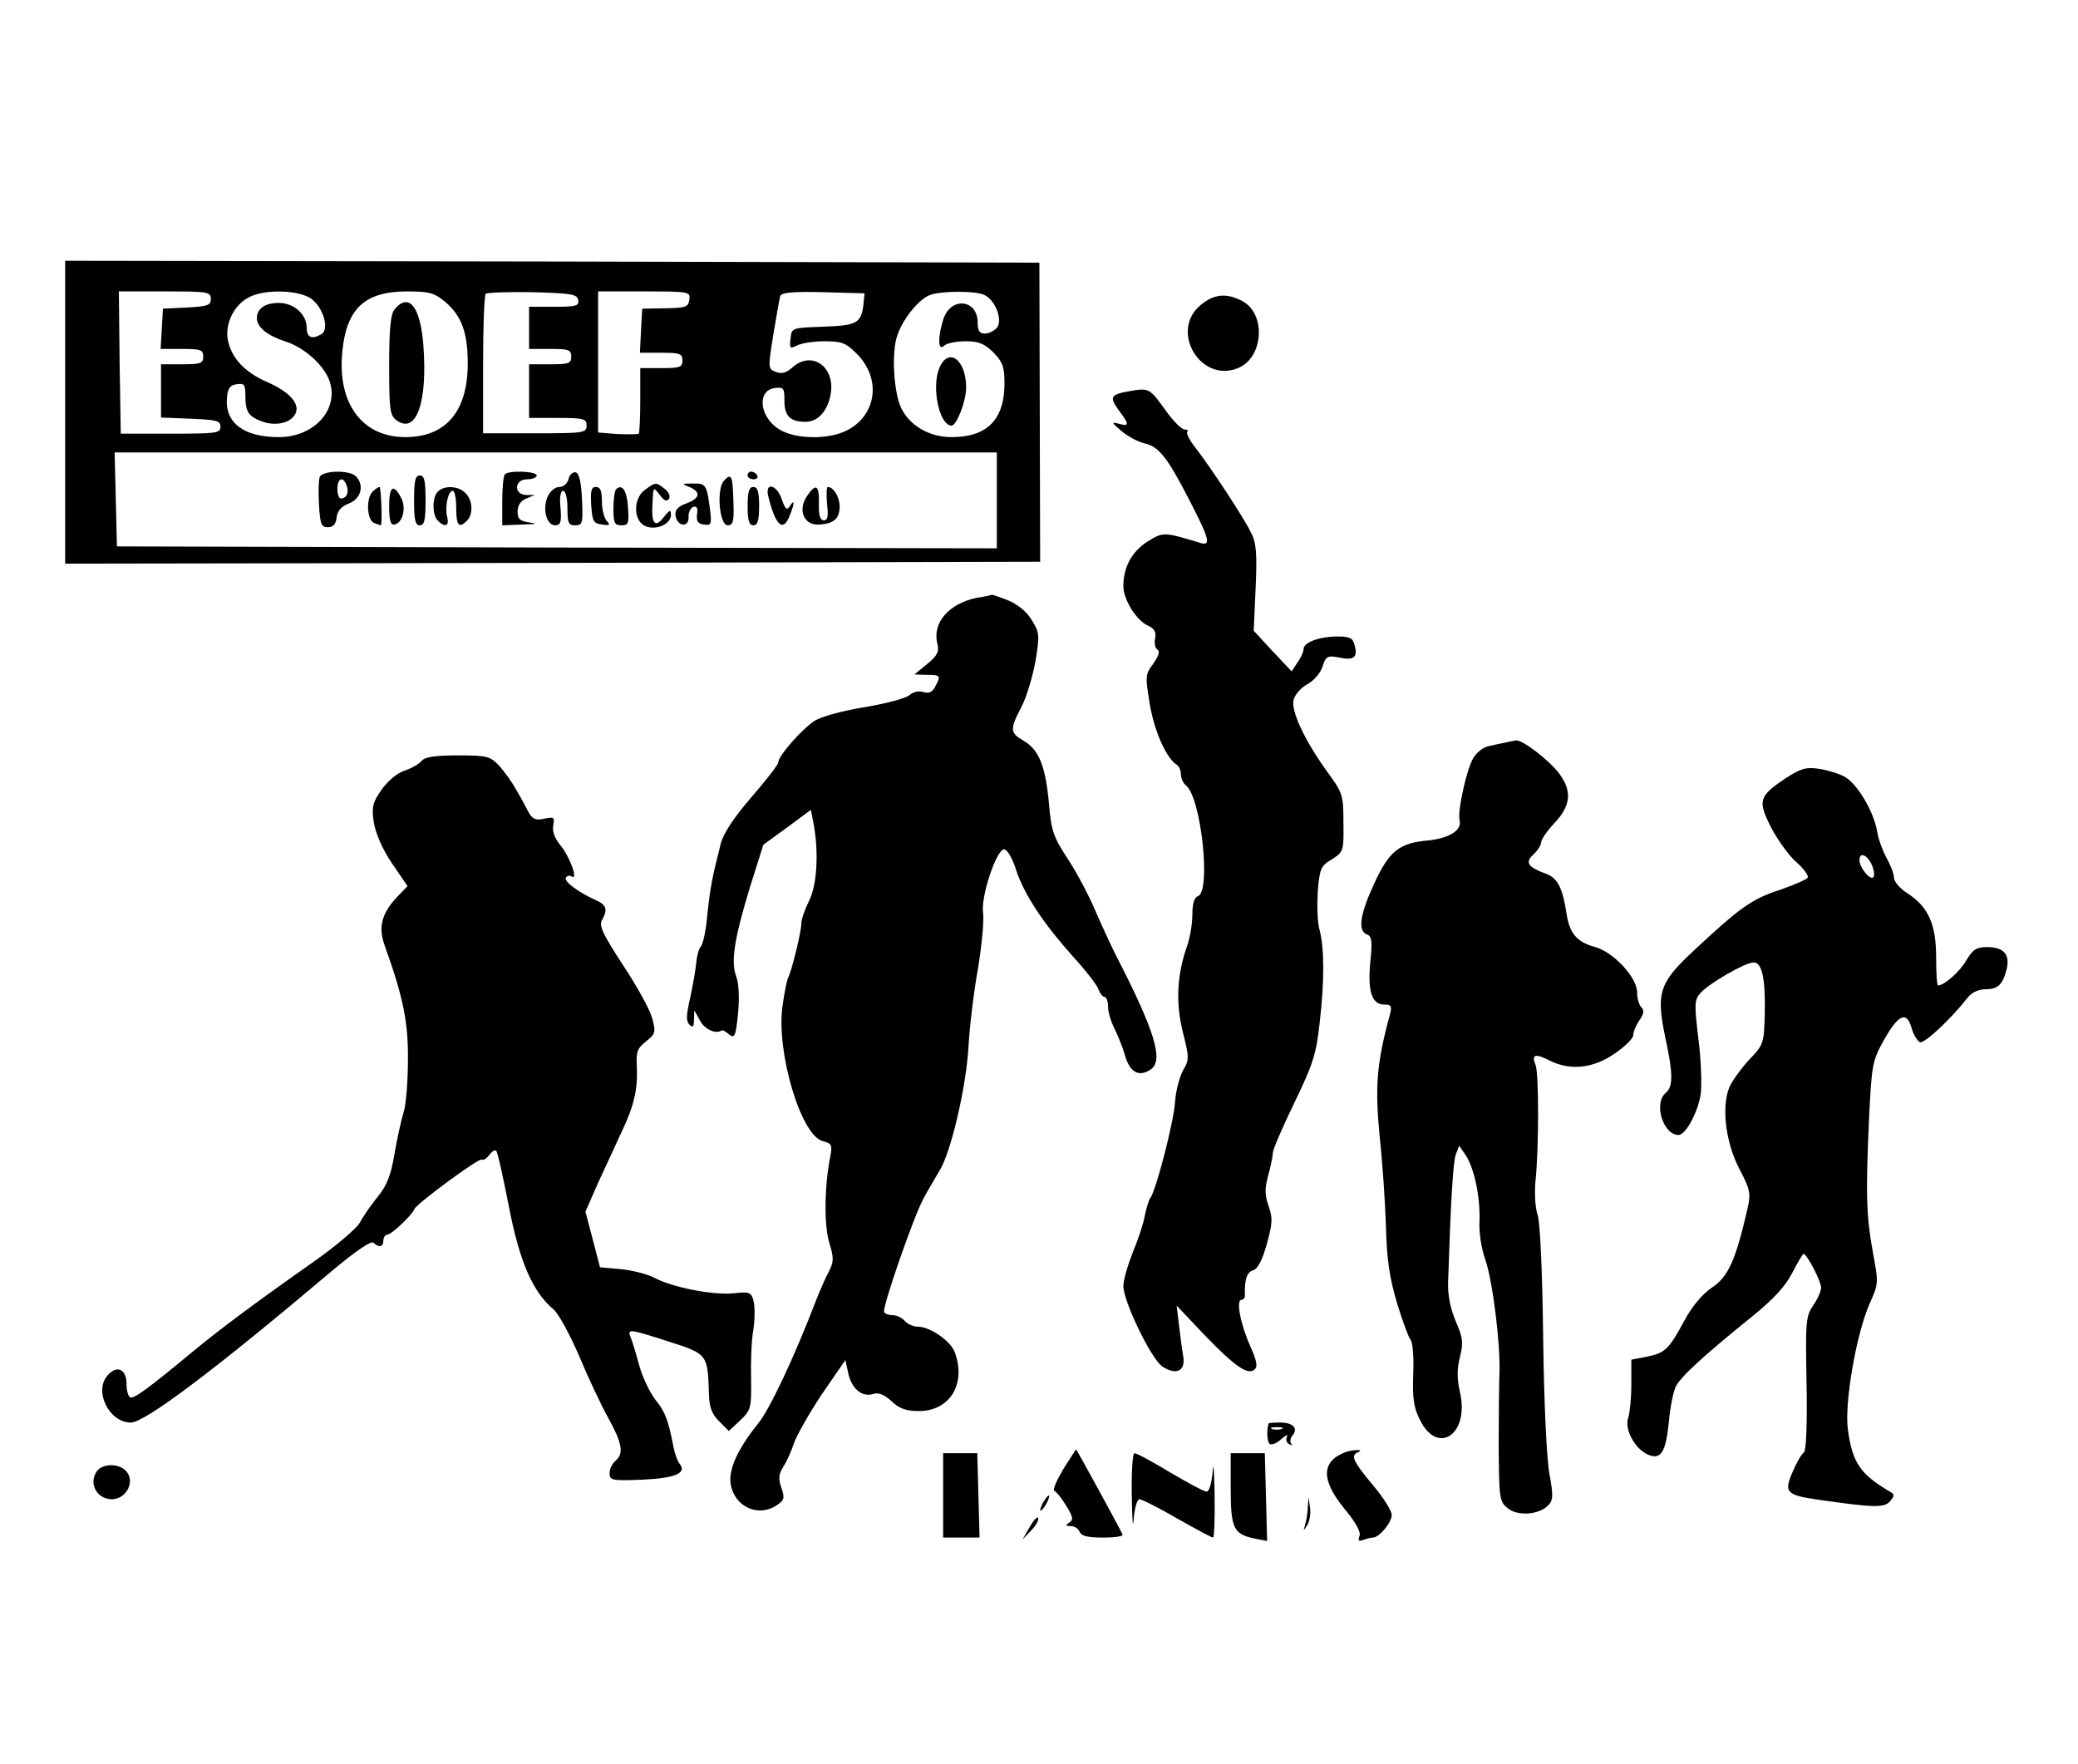 <svg version="1.0" xmlns="http://www.w3.org/2000/svg" viewBox="0 0 542 460" fill="currentColor"><path d="M17 107.5V147l127.2-.2 127.1-.3-.1-39-.1-39-127.1-.3L17 68v39.5zM55 78c0 1.6-.8 1.9-6.2 2.2l-6.3.3-.3 5.2-.3 5.3h5.5c4.9 0 5.6.2 5.6 2s-.7 2-5.5 2H42v13.9l7.8.3c6.7.3 7.7.5 7.7 2.1 0 1.7-1.1 1.8-13 1.8h-13l-.3-18.5L31 76h12c11.2 0 12 .1 12 2zm26.3 0c3.1 2.4 4.6 7.8 2.6 9.1-2.5 1.5-3.9 1-3.9-1.6 0-3.5-3.3-6.5-7.3-6.5-3.6 0-5.7 1.5-5.7 4 0 2.3 2.7 4.5 7.3 6 5.1 1.6 10.3 6.3 11.7 10.5 2.4 7.4-4.1 14.5-13.3 14.5-9.2 0-14.1-3.8-13.5-10.3.2-2.4.8-3.3 2.6-3.5 1.9-.3 2.2.1 2.2 3 0 4.2.8 5.4 4.3 6.7 3.5 1.3 7.4.5 8.7-1.9 1.4-2.6-1.4-5.8-7.4-8.4-5.9-2.6-9.3-6.3-10.2-11.1-.7-4.1 1.6-8.9 5.4-10.9 4.1-2.3 13.4-2 16.5.4zm34.8.7c4.3 3.7 5.9 8 5.9 16.1 0 12.5-5.7 19.2-16.3 19.2-11.3 0-17.8-8.9-16.4-22.4C90.4 80.4 95.2 76 106.2 76c5.8 0 7.1.4 9.9 2.7zm34.7-.5c.3 1.6-.5 1.8-6.2 1.8H138v11h5.5c4.8 0 5.5.2 5.5 2s-.7 2-5.5 2H138v14h7.5c6.8 0 7.5.2 7.5 2 0 1.9-.7 2-13.5 2H126V95.2c0-9.8.3-18.2.7-18.6.4-.3 5.9-.5 12.2-.4 10.1.3 11.6.5 11.9 2zm29 0c-.3 1.9-1 2.1-6.3 2.2l-6 .1-.3 5.7-.3 5.8h5.6c4.8 0 5.5.2 5.5 2s-.7 2-5.5 2H167v8.3c0 4.6-.2 8.6-.4 8.8-.2.2-2.7.2-5.5.1l-5.1-.4V76h12.1c11.8 0 12 .1 11.7 2.2zm45.4 1.3c-.6 4.8-1.7 5.4-10.5 5.7-8.2.3-8.2.3-8.5 3.1-.3 2.6-.2 2.7 1.7 1.8 1.1-.6 4.3-1.1 7.1-1.1 4.6 0 5.6.4 8.5 3.3 6.4 6.4 5.2 15.9-2.5 19.9-4.8 2.5-13.5 2.4-17.7-.2-5.2-3.1-6-10.2-1.2-10.8 2.3-.3 2.5 0 2.5 3.3 0 4 1.5 5.5 5.5 5.5 3.3 0 5.8-2.8 6.6-7.4 1.1-7.1-5.1-11.3-10.1-6.7-1.5 1.3-2.7 1.7-4.2 1.1-2.1-.8-2.1-1-.7-9.7.8-4.8 1.6-9.4 1.8-10.1.4-.9 3.1-1.2 11.2-1l10.8.3-.3 3zm31.7-2.5c2.8 1.4 4.7 6.6 3.1 8.5-.7.8-2.1 1.5-3.1 1.5-1.4 0-1.9-.7-1.9-2.9 0-6-6.9-6.8-8.9-1-1.5 4.5-1.5 8.7.1 7.1.7-.7 3.2-1.2 5.6-1.2 3.5 0 4.9.6 7.3 2.9 2.4 2.5 2.9 3.7 2.9 8.1 0 9.4-4.5 14-13.8 14-5.8 0-10.9-3-13.1-7.5-2-4-2.6-14.5-1.1-18.9 1.4-4.3 5.5-9.4 8.4-10.6 2.9-1.2 12.4-1.2 14.5 0zm3.1 53.5V143l-114.7-.2-114.8-.3-.3-12.3-.3-12.2H260v12.5z"/><path d="M102.9 80.7c-1 1.2-1.4 5-1.4 14.5 0 11.7.2 13.1 1.9 14.4 5.2 3.8 8.2-4.7 7-19.9-.8-9.8-3.8-13.5-7.5-9zM245 96c-2.1 5 0 15 3.2 15 1.3 0 3.8-6.4 3.8-9.9 0-7.4-4.7-10.7-7-5.1zM83.4 124.4c-.3.7-.4 4-.2 7.2.3 5.1.6 5.9 2.3 5.9 1.4 0 2.1-.8 2.3-2.5.2-1.8 1.2-2.9 3.2-3.7 3.2-1.2 4.1-4.8 1.8-7.1-1.7-1.7-8.7-1.5-9.4.2zm7 2.2c.7 1.8 0 3.4-1.5 3.4-.5 0-.9-1.1-.9-2.5 0-2.8 1.5-3.4 2.4-.9zM131.7 123.7c-.4.3-.7 3.5-.7 7v6.3l5.3-.2c3.5-.1 4.2-.2 2-.5-2.7-.4-3.3-.9-3.3-2.9 0-1.6.8-2.8 2.3-3.4l2.2-.9h-2.2c-3.4-.1-3.2-4.1.2-4.1 1.4 0 2.5-.5 2.5-1 0-1.1-7.3-1.4-8.3-.3zM148.3 124.9c-.3 1.2-1.3 2.1-2.4 2.1-1.1 0-2.4 1.1-3 2.4-1.5 3.2-.4 7.6 1.9 7.6 1.4 0 1.7-.8 1.4-4.5-.3-2.8 0-4.5.7-4.5.6 0 1.1 1.9 1.1 4.5 0 3.9.3 4.5 2 4.5 1.9 0 2.1-.5 1.8-6.7-.2-4.4-.7-6.8-1.6-7.1-.7-.2-1.6.5-1.9 1.7zM195 124c0 .5.7 1 1.6 1 .8 0 1.2-.5.9-1-.3-.6-1-1-1.6-1-.5 0-.9.4-.9 1zM108 130.5c0 5.1.3 6.5 1.5 6.5s1.5-1.4 1.5-6.5-.3-6.5-1.5-6.5-1.5 1.4-1.5 6.5zM188.9 125.3c-2.1 2-1.3 11.7.9 11.7 1.4 0 1.7-1 1.5-6.1-.2-6.9-.5-7.6-2.4-5.6zM168.3 127.7c-3.1 2.1-3.2 7.8-.2 9.4 2.7 1.4 6.9-.3 6.9-2.8 0-1.5-.3-1.4-1.9.6-2.3 3-3.3 1.6-2.9-3.9.2-4.1.2-4.1 1.9-1.9 1.1 1.5 1.8 1.8 2.4 1 .4-.7-.1-1.8-1.1-2.6-2.3-1.8-2.4-1.8-5.1.2zM179.8 127c3.1 1.3 2.8 3-.8 4.3-2.2.8-3 1.7-2.8 3.2.4 2.8 3.5 3.2 3.4.4-.1-1.2.5-2.4 1.2-2.7.9-.3 1.3.3 1 1.9-.2 1.8.2 2.5 1.8 2.7 1.8.3 2-.1 1.7-3-.9-7.4-1.1-7.8-4.6-7.7-2.9 0-3 .1-.9.9zM97.2 128.2c-1.8 1.8-1.5 7.5.4 8.2.9.3 1.6.6 1.7.6.5 0 .1-10-.3-10-.3 0-1.1.5-1.8 1.2zM101.5 132c0 3.8.4 5 1.4 4.8 2.1-.4 3.1-4.2 1.8-6.8-2-4-3.2-3.3-3.2 2zM114.2 128.2c-1.5 1.5-1.5 6.1 0 7.6 1.9 1.9 3.1 1.4 2.4-1.1-.6-2.7.3-6.7 1.5-6.7.5 0 .9 2 .9 4.5 0 4.6.7 5.4 2.8 3.3 1.7-1.7 1.5-5.4-.4-7.2-1.8-1.9-5.5-2.1-7.2-.4zM154.2 131.7c.3 4.3.6 4.8 2.8 5.1 2 .3 2.3.1 1.3-.9-.7-.7-1.3-3-1.3-5.1 0-2.8-.4-3.8-1.6-3.8-1.2 0-1.4 1-1.2 4.7zM160.7 127.6c-.4.4-.7 2.7-.7 5.1 0 3.7.3 4.3 2.1 4.3s2-.5 1.7-4.7c-.3-4.4-1.5-6.2-3.1-4.7zM195 132c0 3.8.4 5 1.5 5s1.5-1.2 1.5-5-.4-5-1.5-5-1.5 1.2-1.5 5zM200.4 129.5c1.9 7.7 3.9 9.4 5.6 4.9 1.3-3.2 1.3-4.4 0-2.4-.7 1.2-1.2.8-2.1-1.8-1.3-3.9-4.5-4.6-3.5-.7zM210.4 129.5c-2.4 3.7-.6 7.6 3.3 7.3 3.8-.2 5.3-1.6 5.3-4.7 0-2.5-1.6-5.1-3.1-5.1-.3 0-.4 1.9-.2 4.3.4 3.3.2 4.4-.8 4.4s-1.4-1.3-1.3-4.4c.1-4.9-.8-5.4-3.2-1.8zM313.1 79.6c-8.1 6.8.1 20.4 9.8 16.4 6.7-2.7 7.4-14.2 1.1-17.5-4.2-2.2-7.4-1.8-10.9 1.1zM294.7 102c-5.1.9-5.4 1.5-2.9 5 2.8 3.7 2.8 4.3 0 3.5-2-.5-1.9-.3.7 1.9 1.6 1.4 4.3 2.8 5.9 3.2 3.8.8 6 3.5 11.8 14.8 5.4 10.4 5.8 12.2 2.6 11.1-9.3-2.8-9.4-2.8-13.6-.2-4 2.6-6.2 6.6-6.2 11.6 0 3.4 3.4 8.9 6.3 10.2 1.8.8 2.3 1.7 2 3.4-.3 1.2 0 2.6.6 2.9.7.5.3 1.7-1.1 3.7-2.1 2.8-2.1 3.2-.9 10.6 1.2 7 4.3 14.1 7.1 15.8.5.3 1 1.4 1 2.4s.6 2.4 1.4 3c3.9 3.3 6.5 27.4 3.1 28.8-1 .3-1.5 2-1.5 4.8 0 2.3-.6 6.1-1.4 8.3-2.6 7.4-3 14.6-1.1 22.3 1.7 6.7 1.7 7.3.1 10-.9 1.6-1.9 5.3-2.1 8.1-.3 5.3-5 23.4-6.5 25.3-.4.5-1 2.6-1.4 4.5-.3 1.9-1.7 6.2-3.1 9.5-1.3 3.3-2.5 7.3-2.5 8.9 0 4 7.3 19.1 10.2 21 3.7 2.4 6.1 1.1 5.4-2.8-.3-1.7-.8-5.4-1.1-8.1l-.6-5 7.3 7.7c8 8.3 11.4 10.6 13.1 8.9.8-.8.4-2.4-1.1-5.8-2.6-5.7-3.9-12.3-2.4-12.3.5 0 1-.6.9-1.3-.1-4 .5-5.9 2.1-6.4 1.2-.3 2.4-2.5 3.6-6.8 1.5-5.4 1.6-6.8.5-9.9-1-2.9-1.1-4.5-.1-8.1.7-2.5 1.2-5.2 1.2-5.9 0-.8 2.5-6.6 5.6-13 4.9-10.1 5.7-12.7 6.6-20.8 1.3-11.1 1.2-19.6 0-24.2-.6-1.9-.7-6.4-.5-10 .5-6.1.8-6.8 3.7-8.5 3-1.9 3.1-2.1 3-9.5 0-7.3-.2-7.8-4.2-13.3-6-8.3-9.5-15.9-8.8-18.8.4-1.4 1.9-3.1 3.5-4 1.6-.8 3.4-2.8 4-4.5.9-2.9 1.3-3.1 4.5-2.5 3.8.8 4.8-.1 3.9-3.3-.4-1.8-1.3-2.2-4.4-2.2-4.7 0-8.9 1.5-8.9 3.3 0 .7-.7 2.3-1.6 3.5l-1.5 2.3-5-5.3-4.9-5.3.5-11.1c.4-9 .2-11.8-1.2-14.5-1.9-3.9-10.3-16.7-14.4-22-1.6-2-2.6-3.9-2.2-4.3.3-.3 0-.6-.8-.6-.8-.1-3-2.3-4.9-5-4.1-5.7-4.3-5.9-9.3-5z"/><path d="M254.8 155.9c-7.3 1.5-11.7 6.5-10.3 12 .5 2 0 3.1-2.7 5.3l-3.3 2.7 3.3.1c3.5 0 3.7.2 2.1 3.1-.7 1.4-1.6 1.8-3 1.4-1.2-.4-2.7-.1-3.7.8-.9.8-6.1 2.2-11.5 3.1-5.7.9-11.2 2.4-13.1 3.5-3.3 2.1-9.6 9.2-9.6 10.9 0 .6-3.1 4.6-7 9.1-4.5 5.2-7.3 9.4-8 12.1-2.3 9-2.8 11.8-3.5 18.5-.3 3.8-1.1 7.5-1.6 8.2-.6.6-1.2 2.7-1.3 4.5-.2 1.8-.9 5.9-1.6 9.1-1 4.4-1.1 6-.2 6.9.9.9 1.2.6 1.2-1.2l.1-2.5 1.5 2.7c1.2 2.3 4.2 3.6 5.7 2.5.2-.1 1.1.4 1.9 1.1 1.4 1.1 1.7.5 2.3-5.5.4-4.2.2-7.9-.5-9.7-1.4-3.9-.5-9.7 3.6-23.2l3.5-11.1 6.2-4.5 6.2-4.6.7 3.6c1.4 7.5.9 16.1-1.2 20.2-1.1 2.2-2 4.8-2 5.9 0 2.2-2.6 12.6-3.4 14-.3.5-1 3.8-1.5 7.4-1.7 12 4.8 33.9 10.5 35.3 2.3.6 2.5 1 2 3.8-1.6 7.8-1.7 18.2-.3 22.7 1.2 4 1.2 4.9-.1 7.5-.9 1.6-2.3 4.9-3.3 7.4-5.7 14.9-12.2 28.7-15.2 32.3-5.3 6.6-7.8 12-7.1 15.9 1.1 5.9 7.3 8.6 12.1 5.3 1.9-1.3 2-1.9 1.1-4.5-.8-2.3-.7-3.5.4-5.3.8-1.2 2.1-3.9 2.8-6.1.7-2.1 4-7.9 7.3-12.9l6.2-9 .8 3.7c1 4 3.7 6.1 6.6 5.1 1.3-.4 2.9.3 4.7 2 2 1.9 3.8 2.5 7.1 2.5 8.1 0 12.4-7.2 9.3-15.4-1.1-2.9-6.4-6.6-9.6-6.6-1.2 0-2.7-.7-3.4-1.5-.7-.8-2.1-1.5-3.1-1.5s-2-.3-2.3-.8c-.6-1 7.6-24.7 10.3-29.7 1.2-2.2 3.1-5.4 4.1-7.1 3-4.7 7-21.8 7.6-32.4.3-5.2 1.4-14.5 2.5-20.5 1-6.1 1.6-12.6 1.3-14.5-.6-4.2 3.5-16.5 5.5-16.5.8 0 2.2 2.4 3.1 5.3 2.1 6.5 7.2 14.1 14.9 22.7 3.3 3.6 6.3 7.5 6.6 8.5.4 1.1 1.1 2 1.6 2s.9 1.1.9 2.5c0 1.5.8 4 1.7 5.8.9 1.8 2.2 5 2.8 7.2 1.3 4.3 3.7 5.5 6.8 3.3 3.2-2.4.7-10.3-8.8-28.8-1.3-2.5-3.8-7.9-5.6-12-1.7-4.1-5-10.4-7.4-14-3.8-5.8-4.3-7.4-4.9-14.4-.9-9.8-2.6-14.1-6.6-16.4-3.6-2.1-3.7-2.9-.5-9 1.3-2.6 2.9-7.9 3.6-11.9 1.1-6.7 1-7.4-1-10.6-1.3-2.2-3.7-4.1-6.1-5.1-2.2-.9-4.1-1.5-4.3-1.5-.1.1-1.8.5-3.9.8zM392.5 193.7c-1.1.2-3 .6-4.2.9-1.3.2-3 1.5-3.9 2.9-1.8 2.7-4.3 14-3.7 16.5.7 2.5-2.8 4.7-8.4 5.2-7.4.7-10 2.8-13.9 11.3-3.7 8-4.3 12.2-1.9 13.2 1.3.4 1.5 1.7.9 7.3-.7 7.5.4 11 3.7 11 1.8 0 2 .4 1.4 2.7-3.5 12.9-3.9 18.8-2.6 32.2.7 6.4 1.4 16.8 1.6 23.1.2 8.7 1 13.5 2.9 19.9 1.4 4.6 3 8.9 3.5 9.5.6.7.9 4.7.7 9-.2 6.4.1 8.6 1.8 12 4.7 9.3 12.9 3.6 10.4-7.3-.8-3.6-.8-6.1 0-9.2.9-3.7.8-5-1.1-9.3-1.4-3.3-2.1-6.9-2-10.1.7-21.5 1.3-31.3 2-33.4l.9-2.3 1.7 2.5c2.3 3.5 3.8 11 3.6 17.1-.2 2.9.5 7.3 1.5 10.1 1.9 5.3 4 22.2 3.7 29.5-.1 2.5-.2 11-.2 19 .1 13.8.2 14.6 2.3 16.3 2.6 2.2 8.2 1.8 10.6-.7 1.3-1.3 1.4-2.5.3-8.4-.7-4-1.4-18.8-1.6-35.3-.2-17.3-.8-29.8-1.4-31.9-.7-1.9-.9-6-.6-9 .9-8.6.9-28.3 0-30.3-1.1-2.7-.1-3 3.5-1.2 5.4 2.8 11.5 2.2 17.1-1.7 2.7-1.8 4.9-4 4.9-4.8 0-.9.7-2.6 1.6-3.9 1.2-1.7 1.3-2.6.5-3.4-.6-.6-1.1-2.4-1.1-3.9 0-3.9-6.2-10.5-10.9-11.8-4.8-1.3-6.7-3.5-7.5-8.7-1-6.6-2.3-9.3-5.3-10.4-4.9-1.8-5.6-3-3.3-5.1 1.1-1 2-2.5 2-3.2 0-.7 1.6-3 3.5-5 4.3-4.6 4.6-8.4 1-13.1-2.7-3.4-9.4-8.6-11.1-8.4-.5.1-1.8.3-2.9.6z"/><path d="M110 198.4c-.6.8-2.7 2-4.5 2.6-1.9.6-4.4 2.7-6 5-2.3 3.3-2.6 4.4-2 8.5.5 2.9 2.2 6.9 4.7 10.6l4.1 6-2.6 2.7c-4.1 4.3-5.1 7.9-3.4 12.7 4.9 13.6 6.2 20.1 6.1 30 0 5.5-.5 11.6-1.1 13.5-.6 1.9-1.7 6.8-2.4 10.9-.9 5.5-2 8.3-4.3 11.1-1.7 2.1-3.8 5.1-4.7 6.8-.9 1.6-6.3 6.2-12 10.2-14.8 10.4-24.5 17.6-31.5 23.4-11.7 9.7-15.6 12.6-16.5 12-.5-.3-.9-1.9-.9-3.5 0-4-2.7-5-5.1-2-3.4 4.2.7 12.1 6.2 12.1 3.7 0 21.8-13.6 52.9-39.9 6-5 9.9-7.6 10.4-7 1.5 1.4 2.6 1.1 2.6-.6 0-.8.5-1.5 1-1.5 1.1 0 6.5-5.1 7.1-6.7.7-1.5 17-13.5 17.6-12.9.3.3 1.2-.2 1.9-1.2.7-.9 1.5-1.4 1.8-1.1.4.3 1.8 6.8 3.3 14.4 2.8 14.5 6.2 22.4 11.7 27 1.3 1.1 4.2 6.5 6.6 12 2.3 5.5 5.7 12.8 7.6 16.2 3.7 6.7 4.2 9.4 1.9 11.3-.8.7-1.5 2.1-1.5 3.2 0 1.9.6 2 8.5 1.7 8.6-.4 11.7-1.7 9.8-4.1-.6-.7-1.3-2.7-1.6-4.3-1.4-7.1-2.1-9.2-4.8-12.5-1.5-2-3.4-6-4.2-9-.8-3-1.8-6.3-2.2-7.2-.9-2.3-.6-2.3 10 1.1 10 3.2 10.1 3.3 10.4 13.4.1 3.7.7 5.4 2.7 7.4l2.5 2.5 3-2.8c2.8-2.7 2.9-3.2 2.8-10.9-.1-4.4.1-10.1.6-12.7.4-2.6.4-5.9.1-7.3-.6-2.5-1-2.7-5.4-2.2-5.4.5-16-1.6-20.6-4.1-1.7-.9-5.6-1.9-8.6-2.2l-5.5-.5-1.9-7.3-1.9-7.2 3.2-7.3c1.8-3.9 4.6-9.9 6.1-13.2 3.4-7.1 4.4-11.4 4.1-17.4-.2-3.7.1-4.7 2.4-6.5 2.5-2 2.6-2.4 1.6-6.1-.6-2.2-4-8.4-7.6-13.8-5.2-8-6.3-10.2-5.5-11.7 1.6-2.9 1.2-4-1.7-5.3-4.5-2-8.3-4.9-7.7-5.8.3-.5 1-.7 1.5-.3 1.8 1.1-.4-5-2.8-8-1.6-1.9-2.3-3.8-2-5.3.4-2.2.2-2.3-2.3-1.8-2.3.5-3.1.2-4.2-1.8-.7-1.4-2.1-4-3.2-5.8-1-1.9-3-4.6-4.4-6.2-2.4-2.5-3.1-2.7-10.8-2.7-5.9 0-8.5.4-9.4 1.4zM465.7 203c-7 4.7-7.3 5.8-3.7 12.9 1.7 3.2 4.6 7.3 6.6 9 1.9 1.7 3.2 3.5 2.9 4-.3.5-3.6 1.9-7.3 3.2-7.2 2.3-10.4 4.6-22.4 15.8-9.1 8.5-9.9 11-7.4 22.9 2 9.2 2 12.6.1 14.2-3.3 2.7-.7 11 3.3 11 1.9 0 5.1-6 5.8-10.7.3-2.4.1-8.8-.6-14.3-1.1-9.3-1.1-10.2.6-12.1 2.3-2.5 11.6-7.9 13.8-7.9 2.2 0 3.1 4.2 2.9 13.4-.2 7.7-.3 8.1-4.1 12-2.1 2.3-4.5 5.6-5.2 7.3-2 5.2-.9 14.3 2.7 21.2 2.8 5.3 3 6.4 2.1 10.3-3.1 13.5-5 17.8-9.4 20.7-2.4 1.6-5.1 4.9-6.9 8.2-4.2 7.8-5.1 8.7-9.8 9.7l-4.2.8v6.4c0 3.6-.4 7.5-.8 8.7-1.1 2.9 1.6 8 5 9.6 3.5 1.6 4.8-.5 5.6-8.6.3-3.5 1.1-7.5 1.7-8.9 1.2-2.6 6.8-7.8 20.3-18.7 5.4-4.4 8.5-7.8 10.2-11.2 1.4-2.7 2.7-4.9 2.9-4.9.9 0 4.6 7.2 4.6 8.8 0 .9-.9 3-2.1 4.7-1.9 2.8-2 4.3-1.7 20.3.2 11-.1 17.5-.7 18-.6.4-1.9 2.6-2.9 5-2.4 5.4-1.7 6.1 6.5 7.3 14.6 2.1 17.4 2.2 18.9.4 1.2-1.4 1.2-1.8-.1-2.5-7.6-4.5-9.7-7.4-10.9-16-1-6.8 2.1-24.8 5.6-32.9 2.4-5.3 2.4-5.5.9-13.5-1.7-9.4-1.9-14.7-1-34.9.7-14.3.9-15.1 3.9-20.5 3.8-6.7 5.9-7.6 7.2-3.1.5 1.8 1.5 3.4 2.2 3.7 1.2.4 8.2-6.2 12.4-11.6 1.1-1.4 2.9-2.2 4.7-2.2 3.2 0 4.5-1.2 5.5-5.3.9-3.8-.8-5.7-5.1-5.7-2.8 0-3.7.6-5.4 3.4-1.7 3-5.8 6.6-7.4 6.6-.3 0-.5-3.3-.5-7.3 0-8.6-2-13.1-7.3-16.6-2.1-1.3-3.7-3.2-3.7-4.2s-.9-3.3-1.9-5.1c-1-1.8-2.2-5-2.5-7-.9-5.3-5.3-12.6-8.6-14.3-1.5-.8-4.5-1.7-6.6-2-3.3-.5-4.7-.1-8.7 2.5zm22.5 22.5c.6 1.4.8 2.8.4 3.3-.9.8-3.6-2.6-3.6-4.5 0-2.2 2-1.4 3.2 1.2zM330.9 371.2c-.6 1.8-.4 5 .3 5.4.5.3 1.9-.2 3-1.3 1.2-1 1.8-1.3 1.5-.6-.4.6-.2 1.5.5 1.9.7.4 1 .4.6-.1-.4-.4-.3-1.4.3-2.1 1.6-1.9.2-3.4-3.2-3.4-1.6 0-2.9.1-3 .2zm3.4 1.5c-.7.2-1.9.2-2.5 0-.7-.3-.2-.5 1.2-.5s1.9.2 1.3.5zM277.3 383.2c-1.7 2.9-2.8 5.4-2.3 5.6.5.2 1.9 1.9 3.1 3.9 1.8 2.9 1.9 3.7.8 4.4-1.1.7-1 .9.4.9 1 0 2 .7 2.3 1.5.5 1.1 2.1 1.5 6.1 1.5 3 0 5.3-.3 5.1-.8-.7-1.6-12-22.2-12.1-22.2-.1 0-1.6 2.4-3.4 5.2zM351 378.7c-6.4 2.4-6.5 7.2-.4 14.7 3 3.6 4.4 6.1 4 7.2-.5 1.2-.2 1.5 1 1 .8-.3 2-.6 2.5-.6 1.6 0 4.9-3.9 4.9-5.9 0-1.1-2.2-4.6-5-7.9-5.2-6.2-5.8-7.7-3.7-8.5 1.7-.7-1.4-.7-3.3 0zM246 390v11h9.5l-.3-11-.3-11H246v11zM295.2 390.2c.1 6.2.3 8.9.5 6 .2-2.8.9-5.2 1.5-5.2s5 2.2 9.8 5c4.8 2.7 9 5 9.4 5 .3 0 .5-5.1.4-11.3-.1-6.1-.3-8.8-.5-6-.3 3.3-.9 5.3-1.6 5.3-.7 0-4.9-2.3-9.5-5-4.6-2.8-8.7-5-9.3-5-.5 0-.8 4.8-.7 11.2zM321 388.3c0 10.4.8 11.9 6.5 13l3 .6-.3-11.5-.3-11.4H321v9.3zM25 384.1c-1.8 3.2.5 6.9 4.2 6.9 3.4 0 5.9-4 4.1-6.8-1.6-2.7-6.9-2.8-8.3-.1zM272 392c-.6 1.1-.8 2-.6 2 .3 0 1-.9 1.6-2 .6-1.1.8-2 .6-2-.3 0-1 .9-1.6 2zM341.1 393.2c0 1.4-.4 3.5-.7 4.5-.5 1.7-.5 1.7.6 0 .6-1 .9-3 .7-4.5l-.4-2.7-.2 2.7zM268.6 398.2l-1.9 3.3 2.2-2.3c1.2-1.2 2.1-2.7 1.9-3.3-.2-.5-1.2.5-2.2 2.3z"/></svg>